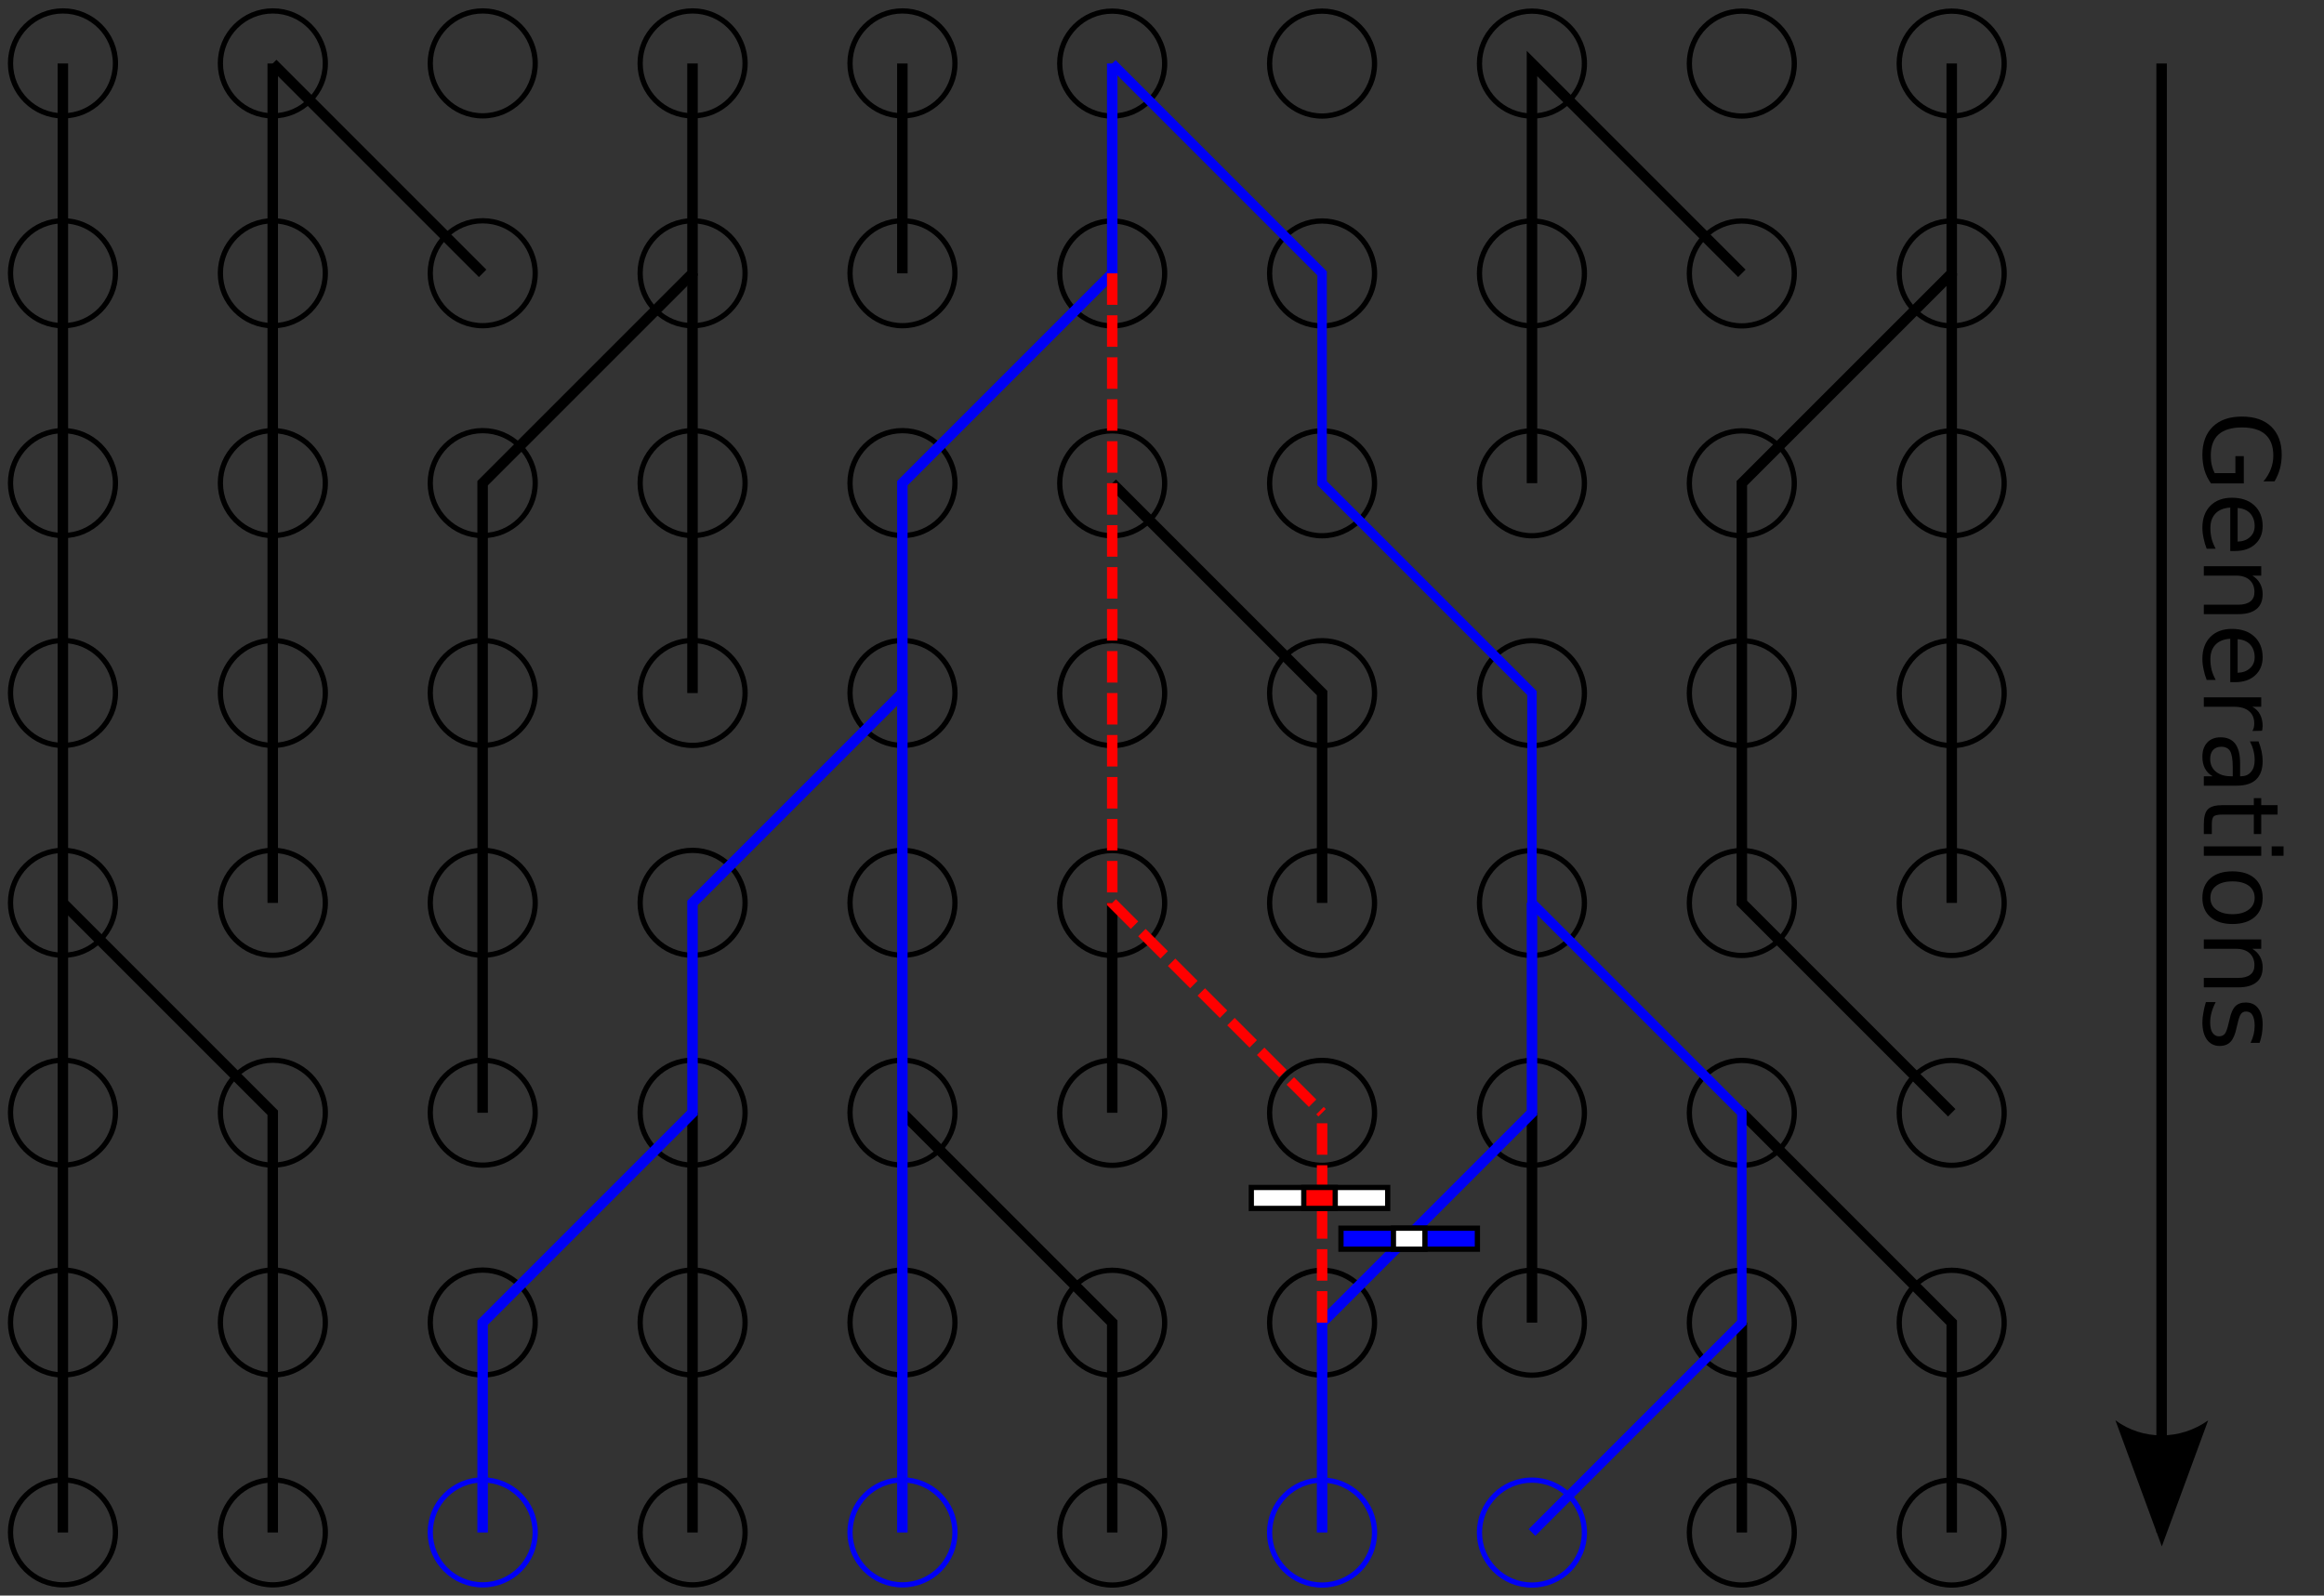 <?xml version="1.0" encoding="UTF-8" standalone="no"?>
<svg
   xmlns:dc="http://purl.org/dc/elements/1.1/"
   xmlns:cc="http://creativecommons.org/ns#"
   xmlns:rdf="http://www.w3.org/1999/02/22-rdf-syntax-ns#"
   xmlns:svg="http://www.w3.org/2000/svg"
   xmlns="http://www.w3.org/2000/svg"
   viewBox="0 0 236.172 162.158"
   height="162.158"
   width="236.172"
   xml:space="preserve"
   id="svg2"
   version="1.1"><rect x="0" y="0" width="236.172" height="162.158" fill="#333333" stroke="none"/><defs
     id="defs6" /><g
     transform="matrix(1.333,0,0,-1.333,0,162.158)"
     id="g10"><g
       id="g12"><g
         transform="matrix(1,0,0,-1,0,121.618)"
         id="g14"><path
           id="path16"
           style="fill:none;stroke:#000000;stroke-width:0.4;stroke-linecap:butt;stroke-linejoin:miter;stroke-miterlimit:4;stroke-dasharray:none;stroke-opacity:1"
           d="m 8.801,116.801 c 0,2.207 -1.793,4 -4,4 -2.211,0 -4,-1.793 -4,-4 0,-2.211 1.789,-4 4,-4 2.207,0 4,1.789 4,4 z" /></g><g
         transform="matrix(1,0,0,-1,0,121.618)"
         id="g18"><path
           id="path20"
           style="fill:none;stroke:#000000;stroke-width:0.4;stroke-linecap:butt;stroke-linejoin:miter;stroke-miterlimit:4;stroke-dasharray:none;stroke-opacity:1"
           d="m 24.801,116.801 c 0,2.207 -1.793,4 -4,4 -2.211,0 -4,-1.793 -4,-4 0,-2.211 1.789,-4 4,-4 2.207,0 4,1.789 4,4 z" /></g><g
         transform="matrix(1,0,0,-1,0,121.618)"
         id="g22"><path
           id="path24"
           style="fill:none;stroke:#0000f6;stroke-width:0.4;stroke-linecap:butt;stroke-linejoin:miter;stroke-miterlimit:4;stroke-dasharray:none;stroke-opacity:1"
           d="m 40.801,116.801 c 0,2.207 -1.793,4 -4,4 -2.211,0 -4,-1.793 -4,-4 0,-2.211 1.789,-4 4,-4 2.207,0 4,1.789 4,4 z" /></g><g
         transform="matrix(1,0,0,-1,0,121.618)"
         id="g26"><path
           id="path28"
           style="fill:none;stroke:#000000;stroke-width:0.4;stroke-linecap:butt;stroke-linejoin:miter;stroke-miterlimit:4;stroke-dasharray:none;stroke-opacity:1"
           d="m 56.801,116.801 c 0,2.207 -1.793,4 -4,4 -2.211,0 -4,-1.793 -4,-4 0,-2.211 1.789,-4 4,-4 2.207,0 4,1.789 4,4 z" /></g><g
         transform="matrix(1,0,0,-1,0,121.618)"
         id="g30"><path
           id="path32"
           style="fill:none;stroke:#0000f6;stroke-width:0.4;stroke-linecap:butt;stroke-linejoin:miter;stroke-miterlimit:4;stroke-dasharray:none;stroke-opacity:1"
           d="m 72.801,116.801 c 0,2.207 -1.793,4 -4,4 -2.211,0 -4,-1.793 -4,-4 0,-2.211 1.789,-4 4,-4 2.207,0 4,1.789 4,4 z" /></g><g
         transform="matrix(1,0,0,-1,0,121.618)"
         id="g34"><path
           id="path36"
           style="fill:none;stroke:#000000;stroke-width:0.4;stroke-linecap:butt;stroke-linejoin:miter;stroke-miterlimit:4;stroke-dasharray:none;stroke-opacity:1"
           d="m 88.789,116.816 c 0,2.211 -1.789,4 -4,4 -2.207,0 -4,-1.789 -4,-4 0,-2.207 1.793,-4 4,-4 2.211,0 4,1.793 4,4 z" /></g><g
         transform="matrix(1,0,0,-1,0,121.618)"
         id="g38"><path
           id="path40"
           style="fill:none;stroke:#0000f6;stroke-width:0.4;stroke-linecap:butt;stroke-linejoin:miter;stroke-miterlimit:4;stroke-dasharray:none;stroke-opacity:1"
           d="m 104.789,116.816 c 0,2.211 -1.789,4 -4,4 -2.207,0 -4,-1.789 -4,-4 0,-2.207 1.793,-4 4,-4 2.211,0 4,1.793 4,4 z" /></g><g
         transform="matrix(1,0,0,-1,0,121.618)"
         id="g42"><path
           id="path44"
           style="fill:none;stroke:#0000f6;stroke-width:0.4;stroke-linecap:butt;stroke-linejoin:miter;stroke-miterlimit:4;stroke-dasharray:none;stroke-opacity:1"
           d="m 120.789,116.816 c 0,2.211 -1.789,4 -4,4 -2.207,0 -4,-1.789 -4,-4 0,-2.207 1.793,-4 4,-4 2.211,0 4,1.793 4,4 z" /></g><g
         transform="matrix(1,0,0,-1,0,121.618)"
         id="g46"><path
           id="path48"
           style="fill:none;stroke:#000000;stroke-width:0.4;stroke-linecap:butt;stroke-linejoin:miter;stroke-miterlimit:4;stroke-dasharray:none;stroke-opacity:1"
           d="m 136.789,116.816 c 0,2.211 -1.789,4 -4,4 -2.207,0 -4,-1.789 -4,-4 0,-2.207 1.793,-4 4,-4 2.211,0 4,1.793 4,4 z" /></g><g
         transform="matrix(1,0,0,-1,0,121.618)"
         id="g50"><path
           id="path52"
           style="fill:none;stroke:#000000;stroke-width:0.4;stroke-linecap:butt;stroke-linejoin:miter;stroke-miterlimit:4;stroke-dasharray:none;stroke-opacity:1"
           d="m 152.789,116.816 c 0,2.211 -1.789,4 -4,4 -2.207,0 -4,-1.789 -4,-4 0,-2.207 1.793,-4 4,-4 2.211,0 4,1.793 4,4 z" /></g><g
         transform="matrix(1,0,0,-1,0,121.618)"
         id="g54"><path
           id="path56"
           style="fill:none;stroke:#000000;stroke-width:0.4;stroke-linecap:butt;stroke-linejoin:miter;stroke-miterlimit:4;stroke-dasharray:none;stroke-opacity:1"
           d="m 8.801,100.801 c 0,2.207 -1.793,4 -4,4 -2.211,0 -4,-1.793 -4,-4 0,-2.211 1.789,-4 4,-4 2.207,0 4,1.789 4,4 z" /></g><g
         transform="matrix(1,0,0,-1,0,121.618)"
         id="g58"><path
           id="path60"
           style="fill:none;stroke:#000000;stroke-width:0.4;stroke-linecap:butt;stroke-linejoin:miter;stroke-miterlimit:4;stroke-dasharray:none;stroke-opacity:1"
           d="m 24.801,100.801 c 0,2.207 -1.793,4 -4,4 -2.211,0 -4,-1.793 -4,-4 0,-2.211 1.789,-4 4,-4 2.207,0 4,1.789 4,4 z" /></g><g
         transform="matrix(1,0,0,-1,0,121.618)"
         id="g62"><path
           id="path64"
           style="fill:none;stroke:#000000;stroke-width:0.4;stroke-linecap:butt;stroke-linejoin:miter;stroke-miterlimit:4;stroke-dasharray:none;stroke-opacity:1"
           d="m 40.801,100.801 c 0,2.207 -1.793,4 -4,4 -2.211,0 -4,-1.793 -4,-4 0,-2.211 1.789,-4 4,-4 2.207,0 4,1.789 4,4 z" /></g><g
         transform="matrix(1,0,0,-1,0,121.618)"
         id="g66"><path
           id="path68"
           style="fill:none;stroke:#000000;stroke-width:0.4;stroke-linecap:butt;stroke-linejoin:miter;stroke-miterlimit:4;stroke-dasharray:none;stroke-opacity:1"
           d="m 56.801,100.801 c 0,2.207 -1.793,4 -4,4 -2.211,0 -4,-1.793 -4,-4 0,-2.211 1.789,-4 4,-4 2.207,0 4,1.789 4,4 z" /></g><g
         transform="matrix(1,0,0,-1,0,121.618)"
         id="g70"><path
           id="path72"
           style="fill:none;stroke:#000000;stroke-width:0.4;stroke-linecap:butt;stroke-linejoin:miter;stroke-miterlimit:4;stroke-dasharray:none;stroke-opacity:1"
           d="m 72.801,100.801 c 0,2.207 -1.793,4 -4,4 -2.211,0 -4,-1.793 -4,-4 0,-2.211 1.789,-4 4,-4 2.207,0 4,1.789 4,4 z" /></g><g
         transform="matrix(1,0,0,-1,0,121.618)"
         id="g74"><path
           id="path76"
           style="fill:none;stroke:#000000;stroke-width:0.4;stroke-linecap:butt;stroke-linejoin:miter;stroke-miterlimit:4;stroke-dasharray:none;stroke-opacity:1"
           d="m 88.789,100.816 c 0,2.211 -1.789,4 -4,4 -2.207,0 -4,-1.789 -4,-4 0,-2.207 1.793,-4 4,-4 2.211,0 4,1.793 4,4 z" /></g><g
         transform="matrix(1,0,0,-1,0,121.618)"
         id="g78"><path
           id="path80"
           style="fill:none;stroke:#000000;stroke-width:0.4;stroke-linecap:butt;stroke-linejoin:miter;stroke-miterlimit:4;stroke-dasharray:none;stroke-opacity:1"
           d="m 104.789,100.816 c 0,2.211 -1.789,4 -4,4 -2.207,0 -4,-1.789 -4,-4 0,-2.207 1.793,-4 4,-4 2.211,0 4,1.793 4,4 z" /></g><g
         transform="matrix(1,0,0,-1,0,121.618)"
         id="g82"><path
           id="path84"
           style="fill:none;stroke:#000000;stroke-width:0.4;stroke-linecap:butt;stroke-linejoin:miter;stroke-miterlimit:4;stroke-dasharray:none;stroke-opacity:1"
           d="m 120.789,100.816 c 0,2.211 -1.789,4 -4,4 -2.207,0 -4,-1.789 -4,-4 0,-2.207 1.793,-4 4,-4 2.211,0 4,1.793 4,4 z" /></g><g
         transform="matrix(1,0,0,-1,0,121.618)"
         id="g86"><path
           id="path88"
           style="fill:none;stroke:#000000;stroke-width:0.4;stroke-linecap:butt;stroke-linejoin:miter;stroke-miterlimit:4;stroke-dasharray:none;stroke-opacity:1"
           d="m 136.789,100.816 c 0,2.211 -1.789,4 -4,4 -2.207,0 -4,-1.789 -4,-4 0,-2.207 1.793,-4 4,-4 2.211,0 4,1.793 4,4 z" /></g><g
         transform="matrix(1,0,0,-1,0,121.618)"
         id="g90"><path
           id="path92"
           style="fill:none;stroke:#000000;stroke-width:0.4;stroke-linecap:butt;stroke-linejoin:miter;stroke-miterlimit:4;stroke-dasharray:none;stroke-opacity:1"
           d="m 152.789,100.816 c 0,2.211 -1.789,4 -4,4 -2.207,0 -4,-1.789 -4,-4 0,-2.207 1.793,-4 4,-4 2.211,0 4,1.793 4,4 z" /></g><g
         transform="matrix(1,0,0,-1,0,121.618)"
         id="g94"><path
           id="path96"
           style="fill:none;stroke:#000000;stroke-width:0.4;stroke-linecap:butt;stroke-linejoin:miter;stroke-miterlimit:4;stroke-dasharray:none;stroke-opacity:1"
           d="m 8.801,84.801 c 0,2.207 -1.793,4 -4,4 -2.211,0 -4,-1.793 -4,-4 0,-2.211 1.789,-4 4,-4 2.207,0 4,1.789 4,4 z" /></g><g
         transform="matrix(1,0,0,-1,0,121.618)"
         id="g98"><path
           id="path100"
           style="fill:none;stroke:#000000;stroke-width:0.4;stroke-linecap:butt;stroke-linejoin:miter;stroke-miterlimit:4;stroke-dasharray:none;stroke-opacity:1"
           d="m 24.801,84.801 c 0,2.207 -1.793,4 -4,4 -2.211,0 -4,-1.793 -4,-4 0,-2.211 1.789,-4 4,-4 2.207,0 4,1.789 4,4 z" /></g><g
         transform="matrix(1,0,0,-1,0,121.618)"
         id="g102"><path
           id="path104"
           style="fill:none;stroke:#000000;stroke-width:0.4;stroke-linecap:butt;stroke-linejoin:miter;stroke-miterlimit:4;stroke-dasharray:none;stroke-opacity:1"
           d="m 40.801,84.801 c 0,2.207 -1.793,4 -4,4 -2.211,0 -4,-1.793 -4,-4 0,-2.211 1.789,-4 4,-4 2.207,0 4,1.789 4,4 z" /></g><g
         transform="matrix(1,0,0,-1,0,121.618)"
         id="g106"><path
           id="path108"
           style="fill:none;stroke:#000000;stroke-width:0.4;stroke-linecap:butt;stroke-linejoin:miter;stroke-miterlimit:4;stroke-dasharray:none;stroke-opacity:1"
           d="m 56.801,84.801 c 0,2.207 -1.793,4 -4,4 -2.211,0 -4,-1.793 -4,-4 0,-2.211 1.789,-4 4,-4 2.207,0 4,1.789 4,4 z" /></g><g
         transform="matrix(1,0,0,-1,0,121.618)"
         id="g110"><path
           id="path112"
           style="fill:none;stroke:#000000;stroke-width:0.4;stroke-linecap:butt;stroke-linejoin:miter;stroke-miterlimit:4;stroke-dasharray:none;stroke-opacity:1"
           d="m 72.801,84.801 c 0,2.207 -1.793,4 -4,4 -2.211,0 -4,-1.793 -4,-4 0,-2.211 1.789,-4 4,-4 2.207,0 4,1.789 4,4 z" /></g><g
         transform="matrix(1,0,0,-1,0,121.618)"
         id="g114"><path
           id="path116"
           style="fill:none;stroke:#000000;stroke-width:0.4;stroke-linecap:butt;stroke-linejoin:miter;stroke-miterlimit:4;stroke-dasharray:none;stroke-opacity:1"
           d="m 88.789,84.816 c 0,2.211 -1.789,4 -4,4 -2.207,0 -4,-1.789 -4,-4 0,-2.207 1.793,-4 4,-4 2.211,0 4,1.793 4,4 z" /></g><g
         transform="matrix(1,0,0,-1,0,121.618)"
         id="g118"><path
           id="path120"
           style="fill:none;stroke:#000000;stroke-width:0.4;stroke-linecap:butt;stroke-linejoin:miter;stroke-miterlimit:4;stroke-dasharray:none;stroke-opacity:1"
           d="m 104.789,84.816 c 0,2.211 -1.789,4 -4,4 -2.207,0 -4,-1.789 -4,-4 0,-2.207 1.793,-4 4,-4 2.211,0 4,1.793 4,4 z" /></g><g
         transform="matrix(1,0,0,-1,0,121.618)"
         id="g122"><path
           id="path124"
           style="fill:none;stroke:#000000;stroke-width:0.4;stroke-linecap:butt;stroke-linejoin:miter;stroke-miterlimit:4;stroke-dasharray:none;stroke-opacity:1"
           d="m 120.789,84.816 c 0,2.211 -1.789,4 -4,4 -2.207,0 -4,-1.789 -4,-4 0,-2.207 1.793,-4 4,-4 2.211,0 4,1.793 4,4 z" /></g><g
         transform="matrix(1,0,0,-1,0,121.618)"
         id="g126"><path
           id="path128"
           style="fill:none;stroke:#000000;stroke-width:0.4;stroke-linecap:butt;stroke-linejoin:miter;stroke-miterlimit:4;stroke-dasharray:none;stroke-opacity:1"
           d="m 136.789,84.816 c 0,2.211 -1.789,4 -4,4 -2.207,0 -4,-1.789 -4,-4 0,-2.207 1.793,-4 4,-4 2.211,0 4,1.793 4,4 z" /></g><g
         transform="matrix(1,0,0,-1,0,121.618)"
         id="g130"><path
           id="path132"
           style="fill:none;stroke:#000000;stroke-width:0.4;stroke-linecap:butt;stroke-linejoin:miter;stroke-miterlimit:4;stroke-dasharray:none;stroke-opacity:1"
           d="m 152.789,84.816 c 0,2.211 -1.789,4 -4,4 -2.207,0 -4,-1.789 -4,-4 0,-2.207 1.793,-4 4,-4 2.211,0 4,1.793 4,4 z" /></g><g
         transform="matrix(1,0,0,-1,0,121.618)"
         id="g134"><path
           id="path136"
           style="fill:none;stroke:#000000;stroke-width:0.4;stroke-linecap:butt;stroke-linejoin:miter;stroke-miterlimit:4;stroke-dasharray:none;stroke-opacity:1"
           d="m 8.801,68.801 c 0,2.207 -1.793,4 -4,4 -2.211,0 -4,-1.793 -4,-4 0,-2.211 1.789,-4 4,-4 2.207,0 4,1.789 4,4 z" /></g><g
         transform="matrix(1,0,0,-1,0,121.618)"
         id="g138"><path
           id="path140"
           style="fill:none;stroke:#000000;stroke-width:0.4;stroke-linecap:butt;stroke-linejoin:miter;stroke-miterlimit:4;stroke-dasharray:none;stroke-opacity:1"
           d="m 24.801,68.801 c 0,2.207 -1.793,4 -4,4 -2.211,0 -4,-1.793 -4,-4 0,-2.211 1.789,-4 4,-4 2.207,0 4,1.789 4,4 z" /></g><g
         transform="matrix(1,0,0,-1,0,121.618)"
         id="g142"><path
           id="path144"
           style="fill:none;stroke:#000000;stroke-width:0.4;stroke-linecap:butt;stroke-linejoin:miter;stroke-miterlimit:4;stroke-dasharray:none;stroke-opacity:1"
           d="m 40.801,68.801 c 0,2.207 -1.793,4 -4,4 -2.211,0 -4,-1.793 -4,-4 0,-2.211 1.789,-4 4,-4 2.207,0 4,1.789 4,4 z" /></g><g
         transform="matrix(1,0,0,-1,0,121.618)"
         id="g146"><path
           id="path148"
           style="fill:none;stroke:#000000;stroke-width:0.4;stroke-linecap:butt;stroke-linejoin:miter;stroke-miterlimit:4;stroke-dasharray:none;stroke-opacity:1"
           d="m 56.801,68.801 c 0,2.207 -1.793,4 -4,4 -2.211,0 -4,-1.793 -4,-4 0,-2.211 1.789,-4 4,-4 2.207,0 4,1.789 4,4 z" /></g><g
         transform="matrix(1,0,0,-1,0,121.618)"
         id="g150"><path
           id="path152"
           style="fill:none;stroke:#000000;stroke-width:0.4;stroke-linecap:butt;stroke-linejoin:miter;stroke-miterlimit:4;stroke-dasharray:none;stroke-opacity:1"
           d="m 72.801,68.801 c 0,2.207 -1.793,4 -4,4 -2.211,0 -4,-1.793 -4,-4 0,-2.211 1.789,-4 4,-4 2.207,0 4,1.789 4,4 z" /></g><g
         transform="matrix(1,0,0,-1,0,121.618)"
         id="g154"><path
           id="path156"
           style="fill:none;stroke:#000000;stroke-width:0.4;stroke-linecap:butt;stroke-linejoin:miter;stroke-miterlimit:4;stroke-dasharray:none;stroke-opacity:1"
           d="m 88.789,68.816 c 0,2.211 -1.789,4 -4,4 -2.207,0 -4,-1.789 -4,-4 0,-2.207 1.793,-4 4,-4 2.211,0 4,1.793 4,4 z" /></g><g
         transform="matrix(1,0,0,-1,0,121.618)"
         id="g158"><path
           id="path160"
           style="fill:none;stroke:#000000;stroke-width:0.4;stroke-linecap:butt;stroke-linejoin:miter;stroke-miterlimit:4;stroke-dasharray:none;stroke-opacity:1"
           d="m 104.789,68.816 c 0,2.211 -1.789,4 -4,4 -2.207,0 -4,-1.789 -4,-4 0,-2.207 1.793,-4 4,-4 2.211,0 4,1.793 4,4 z" /></g><g
         transform="matrix(1,0,0,-1,0,121.618)"
         id="g162"><path
           id="path164"
           style="fill:none;stroke:#000000;stroke-width:0.4;stroke-linecap:butt;stroke-linejoin:miter;stroke-miterlimit:4;stroke-dasharray:none;stroke-opacity:1"
           d="m 120.789,68.816 c 0,2.211 -1.789,4 -4,4 -2.207,0 -4,-1.789 -4,-4 0,-2.207 1.793,-4 4,-4 2.211,0 4,1.793 4,4 z" /></g><g
         transform="matrix(1,0,0,-1,0,121.618)"
         id="g166"><path
           id="path168"
           style="fill:none;stroke:#000000;stroke-width:0.4;stroke-linecap:butt;stroke-linejoin:miter;stroke-miterlimit:4;stroke-dasharray:none;stroke-opacity:1"
           d="m 136.789,68.816 c 0,2.211 -1.789,4 -4,4 -2.207,0 -4,-1.789 -4,-4 0,-2.207 1.793,-4 4,-4 2.211,0 4,1.793 4,4 z" /></g><g
         transform="matrix(1,0,0,-1,0,121.618)"
         id="g170"><path
           id="path172"
           style="fill:none;stroke:#000000;stroke-width:0.4;stroke-linecap:butt;stroke-linejoin:miter;stroke-miterlimit:4;stroke-dasharray:none;stroke-opacity:1"
           d="m 152.789,68.816 c 0,2.211 -1.789,4 -4,4 -2.207,0 -4,-1.789 -4,-4 0,-2.207 1.793,-4 4,-4 2.211,0 4,1.793 4,4 z" /></g><g
         transform="matrix(1,0,0,-1,0,121.618)"
         id="g174"><path
           id="path176"
           style="fill:none;stroke:#000000;stroke-width:0.4;stroke-linecap:butt;stroke-linejoin:miter;stroke-miterlimit:4;stroke-dasharray:none;stroke-opacity:1"
           d="m 8.801,52.801 c 0,2.207 -1.793,4 -4,4 -2.211,0 -4,-1.793 -4,-4 0,-2.211 1.789,-4 4,-4 2.207,0 4,1.789 4,4 z" /></g><g
         transform="matrix(1,0,0,-1,0,121.618)"
         id="g178"><path
           id="path180"
           style="fill:none;stroke:#000000;stroke-width:0.4;stroke-linecap:butt;stroke-linejoin:miter;stroke-miterlimit:4;stroke-dasharray:none;stroke-opacity:1"
           d="m 24.801,52.801 c 0,2.207 -1.793,4 -4,4 -2.211,0 -4,-1.793 -4,-4 0,-2.211 1.789,-4 4,-4 2.207,0 4,1.789 4,4 z" /></g><g
         transform="matrix(1,0,0,-1,0,121.618)"
         id="g182"><path
           id="path184"
           style="fill:none;stroke:#000000;stroke-width:0.4;stroke-linecap:butt;stroke-linejoin:miter;stroke-miterlimit:4;stroke-dasharray:none;stroke-opacity:1"
           d="m 40.801,52.801 c 0,2.207 -1.793,4 -4,4 -2.211,0 -4,-1.793 -4,-4 0,-2.211 1.789,-4 4,-4 2.207,0 4,1.789 4,4 z" /></g><g
         transform="matrix(1,0,0,-1,0,121.618)"
         id="g186"><path
           id="path188"
           style="fill:none;stroke:#000000;stroke-width:0.4;stroke-linecap:butt;stroke-linejoin:miter;stroke-miterlimit:4;stroke-dasharray:none;stroke-opacity:1"
           d="m 56.801,52.801 c 0,2.207 -1.793,4 -4,4 -2.211,0 -4,-1.793 -4,-4 0,-2.211 1.789,-4 4,-4 2.207,0 4,1.789 4,4 z" /></g><g
         transform="matrix(1,0,0,-1,0,121.618)"
         id="g190"><path
           id="path192"
           style="fill:none;stroke:#000000;stroke-width:0.4;stroke-linecap:butt;stroke-linejoin:miter;stroke-miterlimit:4;stroke-dasharray:none;stroke-opacity:1"
           d="m 72.801,52.801 c 0,2.207 -1.793,4 -4,4 -2.211,0 -4,-1.793 -4,-4 0,-2.211 1.789,-4 4,-4 2.207,0 4,1.789 4,4 z" /></g><g
         transform="matrix(1,0,0,-1,0,121.618)"
         id="g194"><path
           id="path196"
           style="fill:none;stroke:#000000;stroke-width:0.4;stroke-linecap:butt;stroke-linejoin:miter;stroke-miterlimit:4;stroke-dasharray:none;stroke-opacity:1"
           d="m 88.789,52.816 c 0,2.211 -1.789,4 -4,4 -2.207,0 -4,-1.789 -4,-4 0,-2.207 1.793,-4 4,-4 2.211,0 4,1.793 4,4 z" /></g><g
         transform="matrix(1,0,0,-1,0,121.618)"
         id="g198"><path
           id="path200"
           style="fill:none;stroke:#000000;stroke-width:0.4;stroke-linecap:butt;stroke-linejoin:miter;stroke-miterlimit:4;stroke-dasharray:none;stroke-opacity:1"
           d="m 104.789,52.816 c 0,2.211 -1.789,4 -4,4 -2.207,0 -4,-1.789 -4,-4 0,-2.207 1.793,-4 4,-4 2.211,0 4,1.793 4,4 z" /></g><g
         transform="matrix(1,0,0,-1,0,121.618)"
         id="g202"><path
           id="path204"
           style="fill:none;stroke:#000000;stroke-width:0.4;stroke-linecap:butt;stroke-linejoin:miter;stroke-miterlimit:4;stroke-dasharray:none;stroke-opacity:1"
           d="m 120.789,52.816 c 0,2.211 -1.789,4 -4,4 -2.207,0 -4,-1.789 -4,-4 0,-2.207 1.793,-4 4,-4 2.211,0 4,1.793 4,4 z" /></g><g
         transform="matrix(1,0,0,-1,0,121.618)"
         id="g206"><path
           id="path208"
           style="fill:none;stroke:#000000;stroke-width:0.4;stroke-linecap:butt;stroke-linejoin:miter;stroke-miterlimit:4;stroke-dasharray:none;stroke-opacity:1"
           d="m 136.789,52.816 c 0,2.211 -1.789,4 -4,4 -2.207,0 -4,-1.789 -4,-4 0,-2.207 1.793,-4 4,-4 2.211,0 4,1.793 4,4 z" /></g><g
         transform="matrix(1,0,0,-1,0,121.618)"
         id="g210"><path
           id="path212"
           style="fill:none;stroke:#000000;stroke-width:0.4;stroke-linecap:butt;stroke-linejoin:miter;stroke-miterlimit:4;stroke-dasharray:none;stroke-opacity:1"
           d="m 152.789,52.816 c 0,2.211 -1.789,4 -4,4 -2.207,0 -4,-1.789 -4,-4 0,-2.207 1.793,-4 4,-4 2.211,0 4,1.793 4,4 z" /></g><g
         transform="matrix(1,0,0,-1,0,121.618)"
         id="g214"><path
           id="path216"
           style="fill:none;stroke:#000000;stroke-width:0.4;stroke-linecap:butt;stroke-linejoin:miter;stroke-miterlimit:4;stroke-dasharray:none;stroke-opacity:1"
           d="m 8.801,36.801 c 0,2.207 -1.793,4 -4,4 -2.211,0 -4,-1.793 -4,-4 0,-2.211 1.789,-4 4,-4 2.207,0 4,1.789 4,4 z" /></g><g
         transform="matrix(1,0,0,-1,0,121.618)"
         id="g218"><path
           id="path220"
           style="fill:none;stroke:#000000;stroke-width:0.4;stroke-linecap:butt;stroke-linejoin:miter;stroke-miterlimit:4;stroke-dasharray:none;stroke-opacity:1"
           d="m 24.801,36.801 c 0,2.207 -1.793,4 -4,4 -2.211,0 -4,-1.793 -4,-4 0,-2.211 1.789,-4 4,-4 2.207,0 4,1.789 4,4 z" /></g><g
         transform="matrix(1,0,0,-1,0,121.618)"
         id="g222"><path
           id="path224"
           style="fill:none;stroke:#000000;stroke-width:0.4;stroke-linecap:butt;stroke-linejoin:miter;stroke-miterlimit:4;stroke-dasharray:none;stroke-opacity:1"
           d="m 40.801,36.801 c 0,2.207 -1.793,4 -4,4 -2.211,0 -4,-1.793 -4,-4 0,-2.211 1.789,-4 4,-4 2.207,0 4,1.789 4,4 z" /></g><g
         transform="matrix(1,0,0,-1,0,121.618)"
         id="g226"><path
           id="path228"
           style="fill:none;stroke:#000000;stroke-width:0.4;stroke-linecap:butt;stroke-linejoin:miter;stroke-miterlimit:4;stroke-dasharray:none;stroke-opacity:1"
           d="m 56.801,36.801 c 0,2.207 -1.793,4 -4,4 -2.211,0 -4,-1.793 -4,-4 0,-2.211 1.789,-4 4,-4 2.207,0 4,1.789 4,4 z" /></g><g
         transform="matrix(1,0,0,-1,0,121.618)"
         id="g230"><path
           id="path232"
           style="fill:none;stroke:#000000;stroke-width:0.4;stroke-linecap:butt;stroke-linejoin:miter;stroke-miterlimit:4;stroke-dasharray:none;stroke-opacity:1"
           d="m 72.801,36.801 c 0,2.207 -1.793,4 -4,4 -2.211,0 -4,-1.793 -4,-4 0,-2.211 1.789,-4 4,-4 2.207,0 4,1.789 4,4 z" /></g><g
         transform="matrix(1,0,0,-1,0,121.618)"
         id="g234"><path
           id="path236"
           style="fill:none;stroke:#000000;stroke-width:0.4;stroke-linecap:butt;stroke-linejoin:miter;stroke-miterlimit:4;stroke-dasharray:none;stroke-opacity:1"
           d="m 88.789,36.816 c 0,2.211 -1.789,4 -4,4 -2.207,0 -4,-1.789 -4,-4 0,-2.207 1.793,-4 4,-4 2.211,0 4,1.793 4,4 z" /></g><g
         transform="matrix(1,0,0,-1,0,121.618)"
         id="g238"><path
           id="path240"
           style="fill:none;stroke:#000000;stroke-width:0.4;stroke-linecap:butt;stroke-linejoin:miter;stroke-miterlimit:4;stroke-dasharray:none;stroke-opacity:1"
           d="m 104.789,36.816 c 0,2.211 -1.789,4 -4,4 -2.207,0 -4,-1.789 -4,-4 0,-2.207 1.793,-4 4,-4 2.211,0 4,1.793 4,4 z" /></g><g
         transform="matrix(1,0,0,-1,0,121.618)"
         id="g242"><path
           id="path244"
           style="fill:none;stroke:#000000;stroke-width:0.4;stroke-linecap:butt;stroke-linejoin:miter;stroke-miterlimit:4;stroke-dasharray:none;stroke-opacity:1"
           d="m 120.789,36.816 c 0,2.211 -1.789,4 -4,4 -2.207,0 -4,-1.789 -4,-4 0,-2.207 1.793,-4 4,-4 2.211,0 4,1.793 4,4 z" /></g><g
         transform="matrix(1,0,0,-1,0,121.618)"
         id="g246"><path
           id="path248"
           style="fill:none;stroke:#000000;stroke-width:0.4;stroke-linecap:butt;stroke-linejoin:miter;stroke-miterlimit:4;stroke-dasharray:none;stroke-opacity:1"
           d="m 136.789,36.816 c 0,2.211 -1.789,4 -4,4 -2.207,0 -4,-1.789 -4,-4 0,-2.207 1.793,-4 4,-4 2.211,0 4,1.793 4,4 z" /></g><g
         transform="matrix(1,0,0,-1,0,121.618)"
         id="g250"><path
           id="path252"
           style="fill:none;stroke:#000000;stroke-width:0.4;stroke-linecap:butt;stroke-linejoin:miter;stroke-miterlimit:4;stroke-dasharray:none;stroke-opacity:1"
           d="m 152.789,36.816 c 0,2.211 -1.789,4 -4,4 -2.207,0 -4,-1.789 -4,-4 0,-2.207 1.793,-4 4,-4 2.211,0 4,1.793 4,4 z" /></g><g
         transform="matrix(1,0,0,-1,0,121.618)"
         id="g254"><path
           id="path256"
           style="fill:none;stroke:#000000;stroke-width:0.4;stroke-linecap:butt;stroke-linejoin:miter;stroke-miterlimit:4;stroke-dasharray:none;stroke-opacity:1"
           d="m 8.801,20.801 c 0,2.207 -1.793,4 -4,4 -2.211,0 -4,-1.793 -4,-4 0,-2.211 1.789,-4 4,-4 2.207,0 4,1.789 4,4 z" /></g><g
         transform="matrix(1,0,0,-1,0,121.618)"
         id="g258"><path
           id="path260"
           style="fill:none;stroke:#000000;stroke-width:0.4;stroke-linecap:butt;stroke-linejoin:miter;stroke-miterlimit:4;stroke-dasharray:none;stroke-opacity:1"
           d="m 24.801,20.801 c 0,2.207 -1.793,4 -4,4 -2.211,0 -4,-1.793 -4,-4 0,-2.211 1.789,-4 4,-4 2.207,0 4,1.789 4,4 z" /></g><g
         transform="matrix(1,0,0,-1,0,121.618)"
         id="g262"><path
           id="path264"
           style="fill:none;stroke:#000000;stroke-width:0.4;stroke-linecap:butt;stroke-linejoin:miter;stroke-miterlimit:4;stroke-dasharray:none;stroke-opacity:1"
           d="m 40.801,20.801 c 0,2.207 -1.793,4 -4,4 -2.211,0 -4,-1.793 -4,-4 0,-2.211 1.789,-4 4,-4 2.207,0 4,1.789 4,4 z" /></g><g
         transform="matrix(1,0,0,-1,0,121.618)"
         id="g266"><path
           id="path268"
           style="fill:none;stroke:#000000;stroke-width:0.4;stroke-linecap:butt;stroke-linejoin:miter;stroke-miterlimit:4;stroke-dasharray:none;stroke-opacity:1"
           d="m 56.801,20.801 c 0,2.207 -1.793,4 -4,4 -2.211,0 -4,-1.793 -4,-4 0,-2.211 1.789,-4 4,-4 2.207,0 4,1.789 4,4 z" /></g><g
         transform="matrix(1,0,0,-1,0,121.618)"
         id="g270"><path
           id="path272"
           style="fill:none;stroke:#000000;stroke-width:0.4;stroke-linecap:butt;stroke-linejoin:miter;stroke-miterlimit:4;stroke-dasharray:none;stroke-opacity:1"
           d="m 72.801,20.801 c 0,2.207 -1.793,4 -4,4 -2.211,0 -4,-1.793 -4,-4 0,-2.211 1.789,-4 4,-4 2.207,0 4,1.789 4,4 z" /></g><g
         transform="matrix(1,0,0,-1,0,121.618)"
         id="g274"><path
           id="path276"
           style="fill:none;stroke:#000000;stroke-width:0.4;stroke-linecap:butt;stroke-linejoin:miter;stroke-miterlimit:4;stroke-dasharray:none;stroke-opacity:1"
           d="m 88.789,20.816 c 0,2.211 -1.789,4 -4,4 -2.207,0 -4,-1.789 -4,-4 0,-2.207 1.793,-4 4,-4 2.211,0 4,1.793 4,4 z" /></g><g
         transform="matrix(1,0,0,-1,0,121.618)"
         id="g278"><path
           id="path280"
           style="fill:none;stroke:#000000;stroke-width:0.4;stroke-linecap:butt;stroke-linejoin:miter;stroke-miterlimit:4;stroke-dasharray:none;stroke-opacity:1"
           d="m 104.789,20.816 c 0,2.211 -1.789,4 -4,4 -2.207,0 -4,-1.789 -4,-4 0,-2.207 1.793,-4 4,-4 2.211,0 4,1.793 4,4 z" /></g><g
         transform="matrix(1,0,0,-1,0,121.618)"
         id="g282"><path
           id="path284"
           style="fill:none;stroke:#000000;stroke-width:0.4;stroke-linecap:butt;stroke-linejoin:miter;stroke-miterlimit:4;stroke-dasharray:none;stroke-opacity:1"
           d="m 120.789,20.816 c 0,2.211 -1.789,4 -4,4 -2.207,0 -4,-1.789 -4,-4 0,-2.207 1.793,-4 4,-4 2.211,0 4,1.793 4,4 z" /></g><g
         transform="matrix(1,0,0,-1,0,121.618)"
         id="g286"><path
           id="path288"
           style="fill:none;stroke:#000000;stroke-width:0.4;stroke-linecap:butt;stroke-linejoin:miter;stroke-miterlimit:4;stroke-dasharray:none;stroke-opacity:1"
           d="m 136.789,20.816 c 0,2.211 -1.789,4 -4,4 -2.207,0 -4,-1.789 -4,-4 0,-2.207 1.793,-4 4,-4 2.211,0 4,1.793 4,4 z" /></g><g
         transform="matrix(1,0,0,-1,0,121.618)"
         id="g290"><path
           id="path292"
           style="fill:none;stroke:#000000;stroke-width:0.4;stroke-linecap:butt;stroke-linejoin:miter;stroke-miterlimit:4;stroke-dasharray:none;stroke-opacity:1"
           d="m 152.789,20.816 c 0,2.211 -1.789,4 -4,4 -2.207,0 -4,-1.789 -4,-4 0,-2.207 1.793,-4 4,-4 2.211,0 4,1.793 4,4 z" /></g><g
         transform="matrix(1,0,0,-1,0,121.618)"
         id="g294"><path
           id="path296"
           style="fill:none;stroke:#000000;stroke-width:0.4;stroke-linecap:butt;stroke-linejoin:miter;stroke-miterlimit:4;stroke-dasharray:none;stroke-opacity:1"
           d="m 8.801,4.801 c 0,2.207 -1.793,4 -4,4 -2.211,0 -4,-1.793 -4,-4 0,-2.211 1.789,-4 4,-4 2.207,0 4,1.789 4,4 z" /></g><g
         transform="matrix(1,0,0,-1,0,121.618)"
         id="g298"><path
           id="path300"
           style="fill:none;stroke:#000000;stroke-width:0.4;stroke-linecap:butt;stroke-linejoin:miter;stroke-miterlimit:4;stroke-dasharray:none;stroke-opacity:1"
           d="m 24.801,4.801 c 0,2.207 -1.793,4 -4,4 -2.211,0 -4,-1.793 -4,-4 0,-2.211 1.789,-4 4,-4 2.207,0 4,1.789 4,4 z" /></g><g
         transform="matrix(1,0,0,-1,0,121.618)"
         id="g302"><path
           id="path304"
           style="fill:none;stroke:#000000;stroke-width:0.4;stroke-linecap:butt;stroke-linejoin:miter;stroke-miterlimit:4;stroke-dasharray:none;stroke-opacity:1"
           d="m 40.801,4.801 c 0,2.207 -1.793,4 -4,4 -2.211,0 -4,-1.793 -4,-4 0,-2.211 1.789,-4 4,-4 2.207,0 4,1.789 4,4 z" /></g><g
         transform="matrix(1,0,0,-1,0,121.618)"
         id="g306"><path
           id="path308"
           style="fill:none;stroke:#000000;stroke-width:0.4;stroke-linecap:butt;stroke-linejoin:miter;stroke-miterlimit:4;stroke-dasharray:none;stroke-opacity:1"
           d="m 56.801,4.801 c 0,2.207 -1.793,4 -4,4 -2.211,0 -4,-1.793 -4,-4 0,-2.211 1.789,-4 4,-4 2.207,0 4,1.789 4,4 z" /></g><g
         transform="matrix(1,0,0,-1,0,121.618)"
         id="g310"><path
           id="path312"
           style="fill:none;stroke:#000000;stroke-width:0.4;stroke-linecap:butt;stroke-linejoin:miter;stroke-miterlimit:4;stroke-dasharray:none;stroke-opacity:1"
           d="m 72.801,4.801 c 0,2.207 -1.793,4 -4,4 -2.211,0 -4,-1.793 -4,-4 0,-2.211 1.789,-4 4,-4 2.207,0 4,1.789 4,4 z" /></g><g
         transform="matrix(1,0,0,-1,0,121.618)"
         id="g314"><path
           id="path316"
           style="fill:none;stroke:#000000;stroke-width:0.4;stroke-linecap:butt;stroke-linejoin:miter;stroke-miterlimit:4;stroke-dasharray:none;stroke-opacity:1"
           d="m 88.789,4.816 c 0,2.211 -1.789,4 -4,4 -2.207,0 -4,-1.789 -4,-4 0,-2.207 1.793,-4 4,-4 2.211,0 4,1.793 4,4 z" /></g><g
         transform="matrix(1,0,0,-1,0,121.618)"
         id="g318"><path
           id="path320"
           style="fill:none;stroke:#000000;stroke-width:0.4;stroke-linecap:butt;stroke-linejoin:miter;stroke-miterlimit:4;stroke-dasharray:none;stroke-opacity:1"
           d="m 104.789,4.816 c 0,2.211 -1.789,4 -4,4 -2.207,0 -4,-1.789 -4,-4 0,-2.207 1.793,-4 4,-4 2.211,0 4,1.793 4,4 z" /></g><g
         transform="matrix(1,0,0,-1,0,121.618)"
         id="g322"><path
           id="path324"
           style="fill:none;stroke:#000000;stroke-width:0.4;stroke-linecap:butt;stroke-linejoin:miter;stroke-miterlimit:4;stroke-dasharray:none;stroke-opacity:1"
           d="m 120.789,4.816 c 0,2.211 -1.789,4 -4,4 -2.207,0 -4,-1.789 -4,-4 0,-2.207 1.793,-4 4,-4 2.211,0 4,1.793 4,4 z" /></g><g
         transform="matrix(1,0,0,-1,0,121.618)"
         id="g326"><path
           id="path328"
           style="fill:none;stroke:#000000;stroke-width:0.4;stroke-linecap:butt;stroke-linejoin:miter;stroke-miterlimit:4;stroke-dasharray:none;stroke-opacity:1"
           d="m 136.789,4.816 c 0,2.211 -1.789,4 -4,4 -2.207,0 -4,-1.789 -4,-4 0,-2.207 1.793,-4 4,-4 2.211,0 4,1.793 4,4 z" /></g><g
         transform="matrix(1,0,0,-1,0,121.618)"
         id="g330"><path
           id="path332"
           style="fill:none;stroke:#000000;stroke-width:0.4;stroke-linecap:butt;stroke-linejoin:miter;stroke-miterlimit:4;stroke-dasharray:none;stroke-opacity:1"
           d="m 152.789,4.816 c 0,2.211 -1.789,4 -4,4 -2.207,0 -4,-1.789 -4,-4 0,-2.207 1.793,-4 4,-4 2.211,0 4,1.793 4,4 z" /></g><g
         transform="matrix(1,0,0,-1,0,121.618)"
         id="g334"><path
           id="path336"
           style="fill:none;stroke:#000000;stroke-width:0.8;stroke-linecap:butt;stroke-linejoin:miter;stroke-miterlimit:4;stroke-dasharray:none;stroke-opacity:1"
           d="m 20.793,116.809 v -32 l -16,-16 v -64" /></g><g
         transform="matrix(1,0,0,-1,0,121.618)"
         id="g338"><path
           id="path340"
           style="fill:none;stroke:#000000;stroke-width:0.8;stroke-linecap:butt;stroke-linejoin:miter;stroke-miterlimit:4;stroke-dasharray:none;stroke-opacity:1"
           d="m 4.793,116.809 v -48" /></g><g
         transform="matrix(1,0,0,-1,0,121.618)"
         id="g342"><path
           id="path344"
           style="fill:none;stroke:#000000;stroke-width:0.8;stroke-linecap:butt;stroke-linejoin:miter;stroke-miterlimit:4;stroke-dasharray:none;stroke-opacity:1"
           d="m 52.793,20.809 v 32" /></g><g
         transform="matrix(1,0,0,-1,0,121.618)"
         id="g346"><path
           id="path348"
           style="fill:none;stroke:#000000;stroke-width:0.8;stroke-linecap:butt;stroke-linejoin:miter;stroke-miterlimit:4;stroke-dasharray:none;stroke-opacity:1"
           d="m 20.793,68.809 v -64" /></g><g
         transform="matrix(1,0,0,-1,0,121.618)"
         id="g350"><path
           id="path352"
           style="fill:none;stroke:#000000;stroke-width:0.8;stroke-linecap:butt;stroke-linejoin:miter;stroke-miterlimit:4;stroke-dasharray:none;stroke-opacity:1"
           d="m 36.793,20.809 -16,-16" /></g><g
         transform="matrix(1,0,0,-1,0,121.618)"
         id="g354"><path
           id="path356"
           style="fill:none;stroke:#000000;stroke-width:0.8;stroke-linecap:butt;stroke-linejoin:miter;stroke-miterlimit:4;stroke-dasharray:none;stroke-opacity:1"
           d="m 148.793,68.809 v -48" /></g><g
         transform="matrix(1,0,0,-1,0,121.618)"
         id="g358"><path
           id="path360"
           style="fill:none;stroke:#000000;stroke-width:0.8;stroke-linecap:butt;stroke-linejoin:miter;stroke-miterlimit:4;stroke-dasharray:none;stroke-opacity:1"
           d="m 116.793,36.809 v -32 l 16,16" /></g><g
         transform="matrix(1,0,0,-1,0,121.618)"
         id="g362"><path
           id="path364"
           style="fill:none;stroke:#000000;stroke-width:0.8;stroke-linecap:butt;stroke-linejoin:miter;stroke-miterlimit:4;stroke-dasharray:none;stroke-opacity:1"
           d="m 148.793,84.809 -16,-16 v -32 l 16,-16 v -16" /></g><g
         transform="matrix(1,0,0,-1,0,121.618)"
         id="g366"><path
           id="path368"
           style="fill:none;stroke:#000000;stroke-width:0.8;stroke-linecap:butt;stroke-linejoin:miter;stroke-miterlimit:4;stroke-dasharray:none;stroke-opacity:1"
           d="m 36.793,84.809 v -48 l 16,-16 v -16" /></g><g
         transform="matrix(1,0,0,-1,0,121.618)"
         id="g370"><path
           id="path372"
           style="fill:none;stroke:#000000;stroke-width:0.8;stroke-linecap:butt;stroke-linejoin:miter;stroke-miterlimit:4;stroke-dasharray:none;stroke-opacity:1"
           d="m 52.793,116.809 v -32" /></g><g
         transform="matrix(1,0,0,-1,0,121.618)"
         id="g374"><path
           id="path376"
           style="fill:none;stroke:#000000;stroke-width:0.8;stroke-linecap:butt;stroke-linejoin:miter;stroke-miterlimit:4;stroke-dasharray:none;stroke-opacity:1"
           d="m 84.793,116.809 v -16 l -16,-16" /></g><g
         transform="matrix(1,0,0,-1,0,121.618)"
         id="g378"><path
           id="path380"
           style="fill:none;stroke:#000000;stroke-width:0.8;stroke-linecap:butt;stroke-linejoin:miter;stroke-miterlimit:4;stroke-dasharray:none;stroke-opacity:1"
           d="m 84.793,68.809 v 16" /></g><g
         transform="matrix(1,0,0,-1,0,121.618)"
         id="g382"><path
           id="path384"
           style="fill:none;stroke:#000000;stroke-width:0.8;stroke-linecap:butt;stroke-linejoin:miter;stroke-miterlimit:4;stroke-dasharray:none;stroke-opacity:1"
           d="m 84.793,36.809 16,16 v 16" /></g><g
         transform="matrix(1,0,0,-1,0,121.618)"
         id="g386"><path
           id="path388"
           style="fill:none;stroke:#000000;stroke-width:0.8;stroke-linecap:butt;stroke-linejoin:miter;stroke-miterlimit:4;stroke-dasharray:none;stroke-opacity:1"
           d="m 116.793,100.809 v -16" /></g><g
         transform="matrix(1,0,0,-1,0,121.618)"
         id="g390"><path
           id="path392"
           style="fill:none;stroke:#000000;stroke-width:0.8;stroke-linecap:butt;stroke-linejoin:miter;stroke-miterlimit:4;stroke-dasharray:none;stroke-opacity:1"
           d="m 148.793,116.809 v -16 l -16,-16" /></g><g
         transform="matrix(1,0,0,-1,0,121.618)"
         id="g394"><path
           id="path396"
           style="fill:none;stroke:#000000;stroke-width:0.8;stroke-linecap:butt;stroke-linejoin:miter;stroke-miterlimit:4;stroke-dasharray:none;stroke-opacity:1"
           d="m 132.793,116.809 v -16" /></g><g
         transform="matrix(1,0,0,-1,0,121.618)"
         id="g398"><path
           id="path400"
           style="fill:none;stroke:#0000f6;stroke-width:0.8;stroke-linecap:butt;stroke-linejoin:miter;stroke-miterlimit:4;stroke-dasharray:none;stroke-opacity:1"
           d="m 36.793,116.809 v -16 l 16,-16 v -16 l 16,-16 v -16 l 16,-16 v -16" /></g><g
         transform="matrix(1,0,0,-1,0,121.618)"
         id="g402"><path
           id="path404"
           style="fill:none;stroke:#0000f6;stroke-width:0.8;stroke-linecap:butt;stroke-linejoin:miter;stroke-miterlimit:4;stroke-dasharray:none;stroke-opacity:1"
           d="m 68.793,116.809 v -64" /></g><g
         transform="matrix(1,0,0,-1,0,121.618)"
         id="g406"><path
           id="path408"
           style="fill:none;stroke:#0000f6;stroke-width:0.72;stroke-linecap:butt;stroke-linejoin:miter;stroke-miterlimit:4;stroke-dasharray:none;stroke-opacity:1"
           d="m 116.793,116.809 16,-16 v -16 l -16,-16 v -16 l -16,-16 v -16 l -16,-16" /></g><g
         transform="matrix(1,0,0,-1,0,121.618)"
         id="g410"><path
           id="path412"
           style="fill:none;stroke:#0000f6;stroke-width:0.8;stroke-linecap:butt;stroke-linejoin:miter;stroke-miterlimit:4;stroke-dasharray:none;stroke-opacity:1"
           d="m 100.793,116.809 v -16 l 16,-16 v -16" /></g><g
         transform="matrix(1,0,0,-1,0,121.618)"
         id="g414"><path
           id="path416"
           style="fill:none;stroke:#ff0000;stroke-width:0.8;stroke-linecap:butt;stroke-linejoin:miter;stroke-miterlimit:4;stroke-dasharray:2.4, 0.8;stroke-dashoffset:0;stroke-opacity:1"
           d="m 84.793,20.809 v 48 l 16,16" /></g><g
         transform="matrix(1,0,0,-1,0,121.618)"
         id="g418"><path
           id="path420"
           style="fill:none;stroke:#ff0000;stroke-width:0.8;stroke-linecap:butt;stroke-linejoin:miter;stroke-miterlimit:4;stroke-dasharray:2.4, 0.8;stroke-dashoffset:0;stroke-opacity:1"
           d="m 100.793,100.809 v -16" /></g><g
         transform="matrix(1,0,0,-1,0,121.618)"
         id="g422"><path
           id="path424"
           style="fill:none;stroke:#000000;stroke-width:0.8;stroke-linecap:butt;stroke-linejoin:miter;stroke-miterlimit:4;stroke-dasharray:none;stroke-opacity:1"
           d="m 164.793,4.809 v 112" /></g><path
         id="path426"
         style="fill:#000000;fill-opacity:1;fill-rule:evenodd;stroke:none"
         d="m 168.344,13.36 -3.535,-9.613 -3.536,9.613 c 2.086,-1.535 4.942,-1.527 7.071,0 z" /><path
         id="path428"
         style="fill:#000000;fill-opacity:1;fill-rule:nonzero;stroke:none"
         d="m 168.84,85.575 h 1.578 v 1.297 h 0.641 v -2.078 h -2.5 c -0.219,0.305 -0.387,0.641 -0.5,1.016 -0.102,0.367 -0.157,0.757 -0.157,1.171 0,0.907 0.266,1.622 0.797,2.141 0.531,0.512 1.27,0.766 2.219,0.766 0.957,0 1.703,-0.254 2.234,-0.766 0.532,-0.519 0.797,-1.234 0.797,-2.141 0,-0.382 -0.047,-0.742 -0.14,-1.078 -0.094,-0.343 -0.231,-0.66 -0.407,-0.953 h -0.843 c 0.25,0.293 0.437,0.606 0.562,0.938 0.125,0.324 0.188,0.668 0.188,1.031 0,0.711 -0.204,1.246 -0.61,1.609 -0.398,0.356 -0.992,0.532 -1.781,0.532 -0.781,0 -1.375,-0.176 -1.781,-0.532 -0.399,-0.363 -0.594,-0.898 -0.594,-1.609 0,-0.281 0.023,-0.531 0.078,-0.75 0.051,-0.219 0.125,-0.414 0.219,-0.594 z m 1.547,-5.937 h -0.36 v 3.312 c -0.492,-0.031 -0.867,-0.179 -1.125,-0.453 -0.261,-0.269 -0.39,-0.641 -0.39,-1.109 0,-0.282 0.031,-0.551 0.093,-0.813 0.071,-0.258 0.176,-0.515 0.313,-0.765 h -0.688 c -0.105,0.261 -0.183,0.527 -0.234,0.796 -0.062,0.274 -0.094,0.543 -0.094,0.813 0,0.699 0.203,1.258 0.61,1.672 0.406,0.406 0.953,0.609 1.64,0.609 0.719,0 1.286,-0.191 1.703,-0.578 0.426,-0.394 0.641,-0.922 0.641,-1.578 0,-0.582 -0.195,-1.047 -0.578,-1.391 -0.375,-0.343 -0.887,-0.515 -1.531,-0.515 z m 0.203,0.718 c 0.394,0.012 0.707,0.125 0.937,0.344 0.239,0.211 0.36,0.492 0.36,0.844 0,0.398 -0.117,0.719 -0.344,0.969 -0.231,0.242 -0.547,0.375 -0.953,0.406 z m 0.062,-5.531 h -2.64 v 0.719 h 2.625 c 0.406,0 0.711,0.086 0.922,0.25 0.207,0.156 0.312,0.398 0.312,0.719 0,0.386 -0.125,0.695 -0.375,0.922 -0.25,0.218 -0.59,0.328 -1.016,0.328 h -2.468 v 0.718 h 4.375 v -0.718 h -0.672 c 0.258,-0.164 0.453,-0.364 0.578,-0.594 0.133,-0.238 0.203,-0.508 0.203,-0.813 0,-0.507 -0.156,-0.89 -0.469,-1.14 -0.312,-0.258 -0.773,-0.391 -1.375,-0.391 z m -0.265,-5.187 h -0.36 v 3.312 c -0.492,-0.031 -0.867,-0.179 -1.125,-0.453 -0.261,-0.269 -0.39,-0.641 -0.39,-1.109 0,-0.282 0.031,-0.551 0.093,-0.813 0.071,-0.258 0.176,-0.515 0.313,-0.765 h -0.688 c -0.105,0.261 -0.183,0.527 -0.234,0.796 -0.062,0.274 -0.094,0.543 -0.094,0.813 0,0.699 0.203,1.258 0.61,1.672 0.406,0.406 0.953,0.609 1.64,0.609 0.719,0 1.286,-0.191 1.703,-0.578 0.426,-0.394 0.641,-0.922 0.641,-1.578 0,-0.582 -0.195,-1.047 -0.578,-1.391 -0.375,-0.343 -0.887,-0.515 -1.531,-0.515 z m 0.203,0.718 c 0.394,0.012 0.707,0.125 0.937,0.344 0.239,0.211 0.36,0.492 0.36,0.844 0,0.398 -0.117,0.719 -0.344,0.969 -0.231,0.242 -0.547,0.375 -0.953,0.406 z m 1.125,-4.437 c 0.051,0.086 0.086,0.172 0.109,0.266 0.02,0.093 0.031,0.199 0.031,0.312 0,0.406 -0.136,0.719 -0.406,0.938 -0.261,0.218 -0.637,0.328 -1.125,0.328 h -2.312 v 0.718 h 4.375 v -0.718 h -0.672 c 0.258,-0.145 0.453,-0.336 0.578,-0.578 0.133,-0.25 0.203,-0.547 0.203,-0.891 0,-0.051 -0.008,-0.102 -0.016,-0.156 0,-0.063 -0.011,-0.129 -0.031,-0.203 z m -1.5,-2.75 c 0,0.586 -0.07,0.992 -0.203,1.219 -0.137,0.218 -0.36,0.328 -0.672,0.328 -0.262,0 -0.469,-0.082 -0.625,-0.25 -0.149,-0.164 -0.219,-0.395 -0.219,-0.688 0,-0.394 0.141,-0.711 0.422,-0.953 0.289,-0.238 0.672,-0.359 1.141,-0.359 h 0.156 z m 0.297,-1.422 h -2.5 v 0.719 h 0.672 c -0.274,0.156 -0.469,0.359 -0.594,0.609 -0.125,0.242 -0.188,0.539 -0.188,0.891 0,0.449 0.125,0.808 0.375,1.078 0.25,0.262 0.586,0.391 1.016,0.391 0.488,0 0.859,-0.161 1.109,-0.485 0.25,-0.332 0.375,-0.828 0.375,-1.484 v -1 h 0.063 c 0.332,0 0.586,0.109 0.765,0.328 0.188,0.211 0.282,0.512 0.282,0.906 0,0.25 -0.032,0.496 -0.094,0.735 -0.063,0.242 -0.152,0.468 -0.266,0.687 h 0.657 c 0.101,-0.269 0.179,-0.523 0.234,-0.766 0.051,-0.25 0.078,-0.492 0.078,-0.734 0,-0.625 -0.168,-1.094 -0.5,-1.406 -0.324,-0.313 -0.82,-0.469 -1.484,-0.469 z m 3.125,-2.203 h -1.25 V 58.06 h -0.563 v 1.484 h -2.375 c -0.355,0 -0.586,-0.047 -0.687,-0.141 -0.094,-0.101 -0.141,-0.3 -0.141,-0.593 v -0.75 h -0.609 v 0.75 c 0,0.554 0.101,0.933 0.312,1.14 0.207,0.211 0.582,0.313 1.125,0.313 h 2.375 v 0.531 h 0.563 v -0.531 h 1.25 z m -1.25,-2.422 v -0.719 h -4.375 v 0.719 z m 1.703,0 v -0.719 h -0.906 v 0.719 z M 171.887,53.2 c 0,0.387 -0.153,0.696 -0.453,0.922 -0.305,0.219 -0.715,0.328 -1.235,0.328 -0.523,0 -0.933,-0.109 -1.234,-0.328 -0.305,-0.226 -0.453,-0.535 -0.453,-0.922 0,-0.383 0.148,-0.687 0.453,-0.906 0.301,-0.227 0.711,-0.344 1.234,-0.344 0.52,0 0.93,0.117 1.235,0.344 0.3,0.219 0.453,0.523 0.453,0.906 z m 0.609,0 c 0,-0.625 -0.203,-1.113 -0.609,-1.469 -0.407,-0.351 -0.969,-0.531 -1.688,-0.531 -0.719,0 -1.281,0.18 -1.687,0.531 -0.407,0.356 -0.61,0.844 -0.61,1.469 0,0.625 0.203,1.121 0.61,1.485 0.406,0.355 0.968,0.531 1.687,0.531 0.719,0 1.281,-0.176 1.688,-0.531 0.406,-0.364 0.609,-0.86 0.609,-1.485 z m -1.844,-6.828 h -2.64 v 0.719 h 2.625 c 0.406,0 0.711,0.086 0.922,0.25 0.207,0.156 0.312,0.398 0.312,0.719 0,0.386 -0.125,0.695 -0.375,0.921 -0.25,0.219 -0.59,0.329 -1.016,0.329 h -2.468 v 0.718 h 4.375 V 49.31 h -0.672 c 0.258,-0.164 0.453,-0.364 0.578,-0.594 0.133,-0.238 0.203,-0.508 0.203,-0.813 0,-0.507 -0.156,-0.89 -0.469,-1.14 -0.312,-0.258 -0.773,-0.391 -1.375,-0.391 z m 1.61,-4.234 h -0.688 c 0.102,0.211 0.18,0.422 0.235,0.64 0.05,0.219 0.078,0.446 0.078,0.672 0,0.356 -0.059,0.625 -0.172,0.813 -0.106,0.179 -0.266,0.265 -0.485,0.265 -0.168,0 -0.296,-0.062 -0.39,-0.187 -0.094,-0.133 -0.184,-0.395 -0.266,-0.781 l -0.062,-0.25 c -0.106,-0.508 -0.258,-0.868 -0.453,-1.079 -0.2,-0.218 -0.481,-0.328 -0.844,-0.328 -0.406,0 -0.731,0.164 -0.969,0.485 -0.23,0.324 -0.344,0.765 -0.344,1.328 0,0.23 0.028,0.476 0.078,0.734 0.04,0.25 0.102,0.516 0.188,0.797 h 0.75 c -0.137,-0.258 -0.242,-0.519 -0.313,-0.781 -0.074,-0.258 -0.109,-0.516 -0.109,-0.766 0,-0.344 0.055,-0.601 0.172,-0.781 0.125,-0.188 0.289,-0.281 0.5,-0.281 0.195,0 0.348,0.07 0.453,0.203 0.102,0.137 0.203,0.422 0.297,0.859 l 0.062,0.25 c 0.094,0.449 0.235,0.774 0.422,0.969 0.196,0.199 0.461,0.297 0.797,0.297 0.414,0 0.735,-0.145 0.953,-0.438 0.227,-0.289 0.344,-0.703 0.344,-1.234 0,-0.27 -0.023,-0.52 -0.062,-0.75 -0.043,-0.238 -0.102,-0.457 -0.172,-0.656 z" /><g
         transform="matrix(1,0,0,-1,0,121.618)"
         id="g430"><path
           id="path432"
           style="fill:#ffffff;fill-opacity:1;fill-rule:nonzero;stroke:#000000;stroke-width:0.4;stroke-linecap:butt;stroke-linejoin:miter;stroke-miterlimit:4;stroke-dasharray:none;stroke-opacity:1"
           d="m 95.395,90.504 h 10.398 v 1.598 H 95.395 Z" /></g><g
         transform="matrix(1,0,0,-1,0,121.618)"
         id="g434"><path
           id="path436"
           style="fill:#ff0000;fill-opacity:1;fill-rule:nonzero;stroke:#000000;stroke-width:0.4;stroke-linecap:butt;stroke-linejoin:miter;stroke-miterlimit:4;stroke-dasharray:none;stroke-opacity:1"
           d="m 99.395,90.504 h 2.398 v 1.598 h -2.398 z" /></g><g
         transform="matrix(1,0,0,-1,0,121.618)"
         id="g438"><path
           id="path440"
           style="fill:#0000ff;fill-opacity:1;fill-rule:nonzero;stroke:#000000;stroke-width:0.4;stroke-linecap:butt;stroke-linejoin:miter;stroke-miterlimit:4;stroke-dasharray:none;stroke-opacity:1"
           d="m 102.23,93.609 h 10.402 v 1.602 H 102.23 Z" /></g><g
         transform="matrix(1,0,0,-1,0,121.618)"
         id="g442"><path
           id="path444"
           style="fill:#ffffff;fill-opacity:1;fill-rule:nonzero;stroke:#000000;stroke-width:0.4;stroke-linecap:butt;stroke-linejoin:miter;stroke-miterlimit:4;stroke-dasharray:none;stroke-opacity:1"
           d="m 106.23,93.609 h 2.402 v 1.602 h -2.402 z" /></g><g
         transform="matrix(1,0,0,-1,0,121.618)"
         id="g446"><path
           id="path448"
           style="fill:none;stroke:#000000;stroke-width:0.8;stroke-linecap:butt;stroke-linejoin:miter;stroke-miterlimit:4;stroke-dasharray:none;stroke-opacity:1"
           d="m 68.793,4.809 v 16" /></g></g></g></svg>